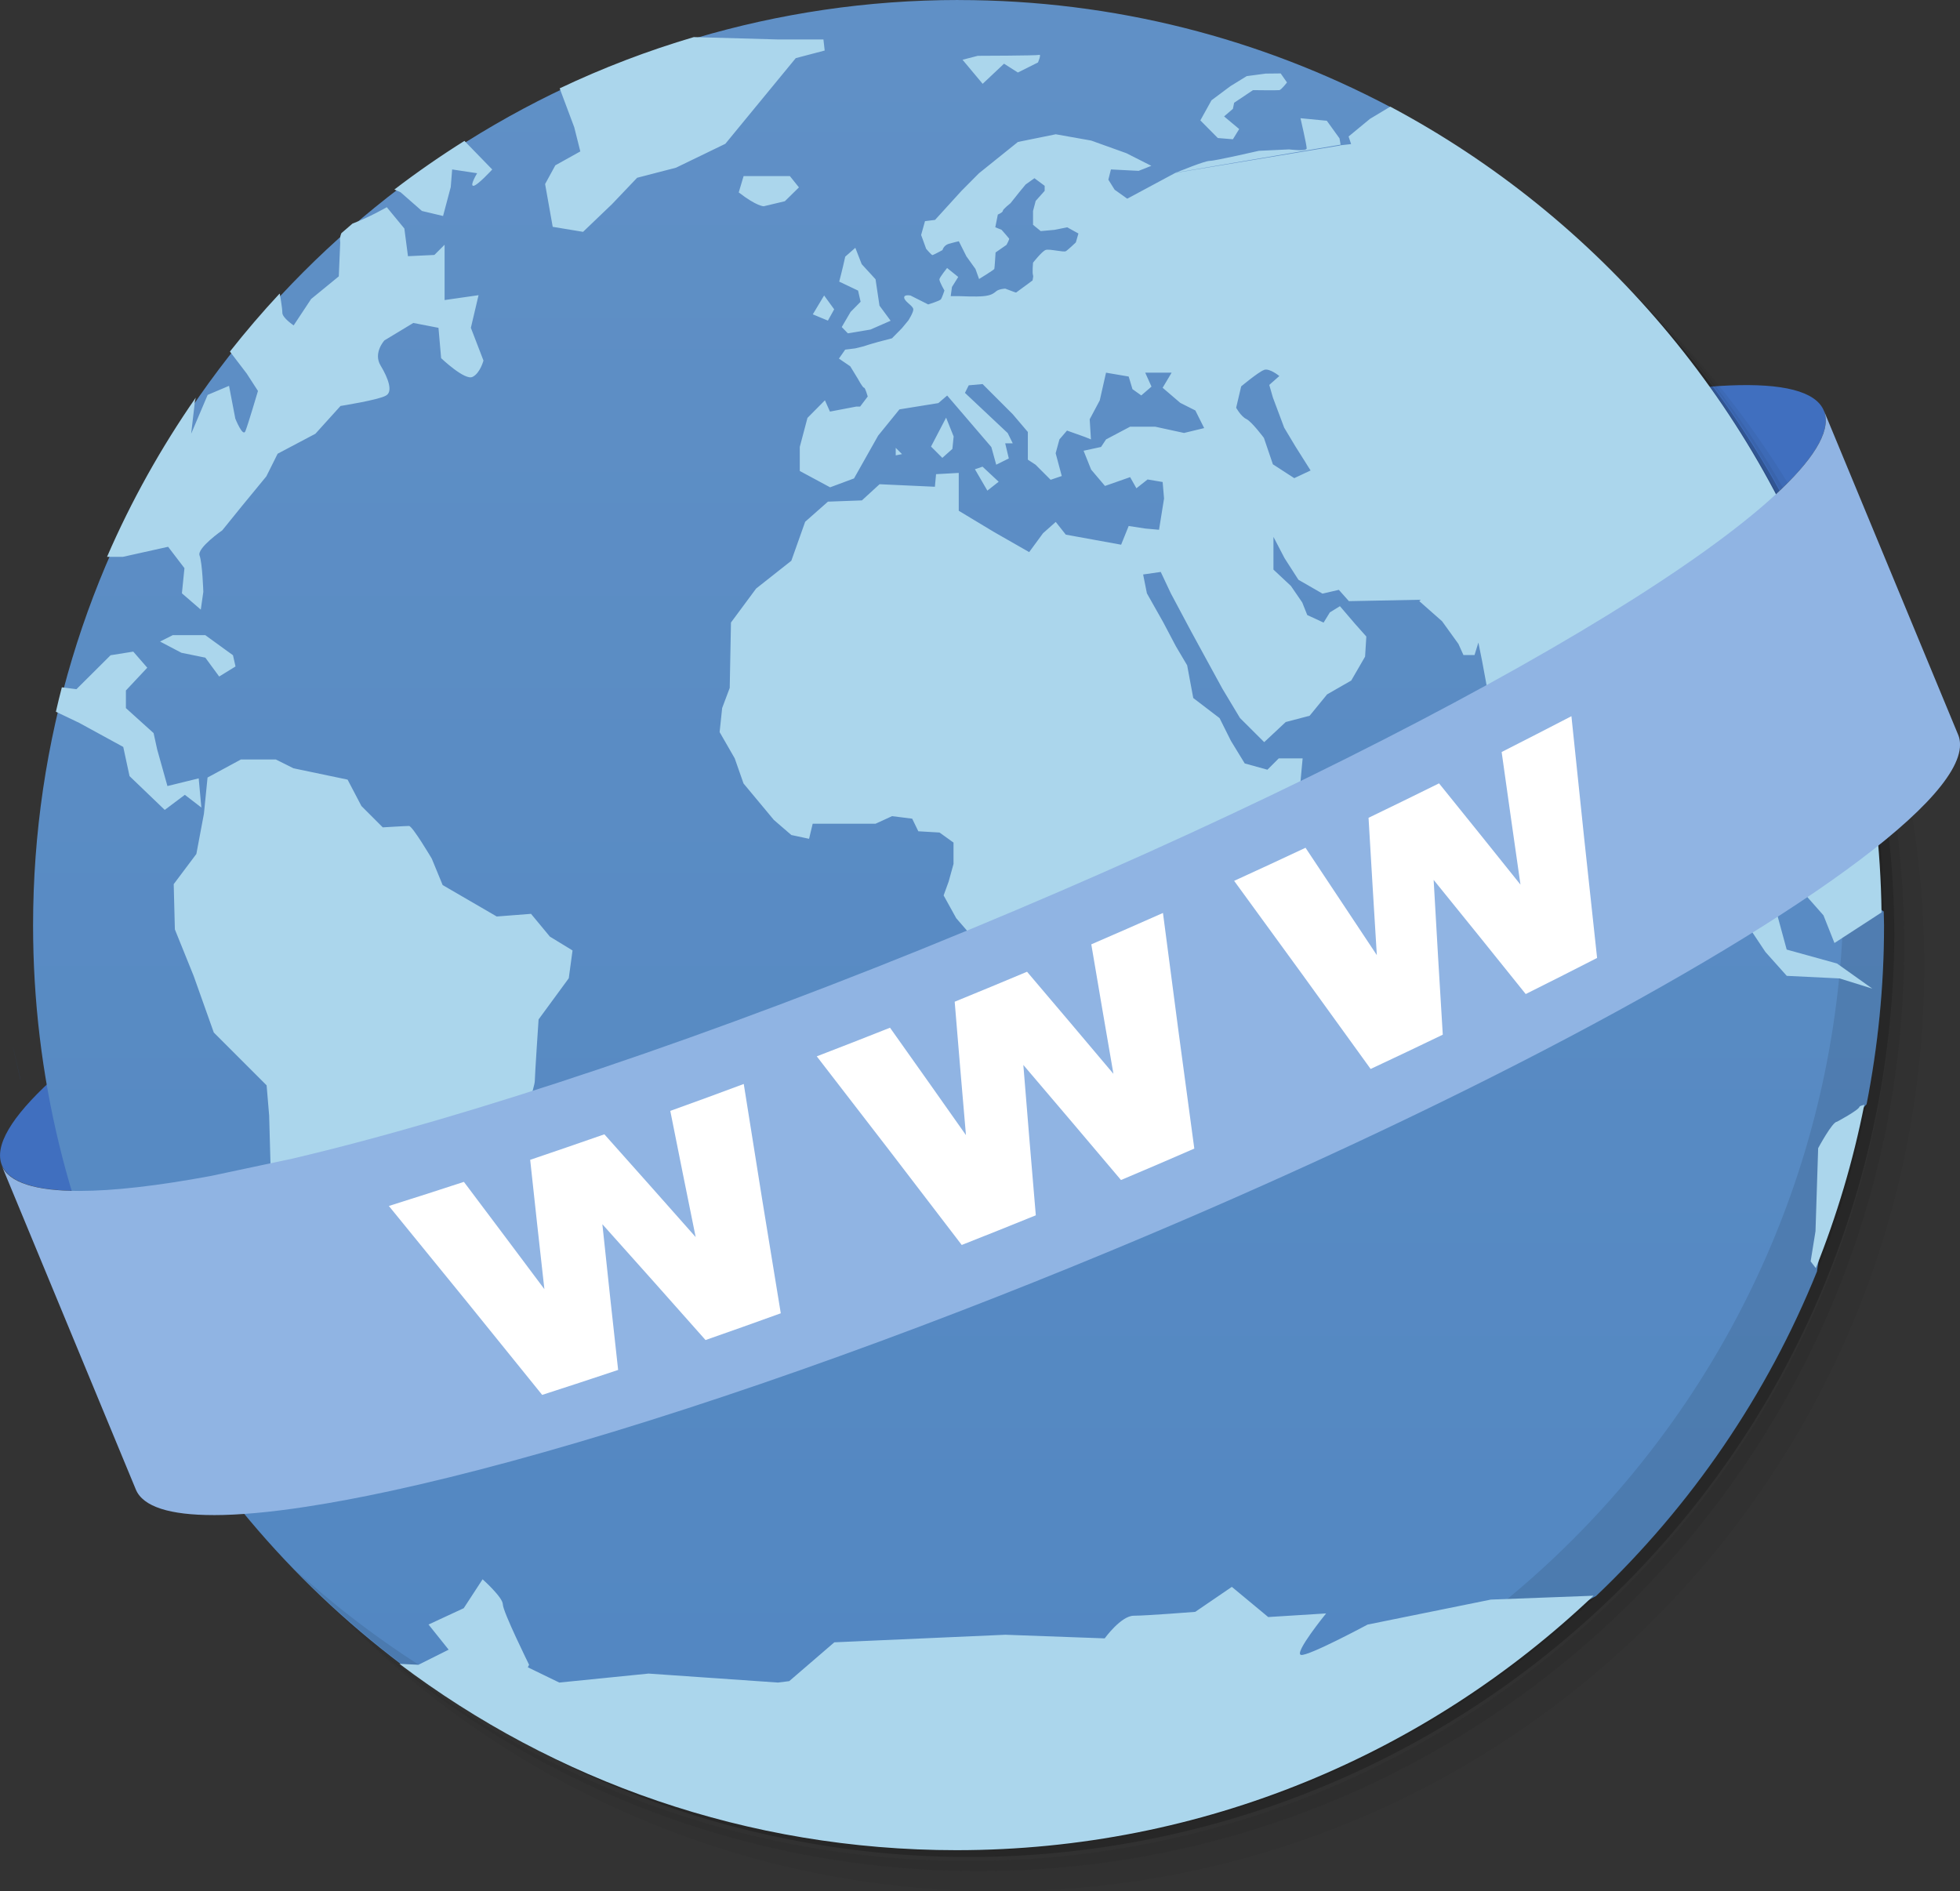 <?xml version="1.0" encoding="UTF-8" standalone="no"?>
<svg
   xmlns:dc="http://purl.org/dc/elements/1.1/"
   xmlns:cc="http://creativecommons.org/ns#"
   xmlns:rdf="http://www.w3.org/1999/02/22-rdf-syntax-ns#"
   xmlns:svg="http://www.w3.org/2000/svg"
   xmlns="http://www.w3.org/2000/svg"
   xmlns:sodipodi="http://sodipodi.sourceforge.net/DTD/sodipodi-0.dtd"
   xmlns:inkscape="http://www.inkscape.org/namespaces/inkscape"
   viewBox="0 0 48.71 47"
   version="1.1"
   id="svg45"
   sodipodi:docname="world.svg"
   width="48.71"
   height="47"
   inkscape:version="1.0 (4035a4fb49, 2020-05-01)">
  <rect x="0" y="0" width="48.71" height="47" fill="#333333" stroke="none"/>
  <sodipodi:namedview
     inkscape:document-rotation="0"
     pagecolor="#ffffff"
     bordercolor="#666666"
     borderopacity="1"
     objecttolerance="10"
     gridtolerance="10"
     guidetolerance="10"
     inkscape:pageopacity="0"
     inkscape:pageshadow="2"
     inkscape:window-width="1870"
     inkscape:window-height="1013"
     id="namedview47"
     showgrid="false"
     inkscape:zoom="8.7395834"
     inkscape:cx="0.73048175"
     inkscape:cy="28.68618"
     inkscape:window-x="50"
     inkscape:window-y="39"
     inkscape:window-maximized="1"
     inkscape:current-layer="svg45" />
  <defs
     id="defs7">
    <linearGradient
       id="linearGradient3764"
       x1="1"
       x2="47"
       gradientUnits="userSpaceOnUse"
       gradientTransform="rotate(-90,24.589,24.411)">
      <stop
         style="stop-color:#5186c1;stop-opacity:1"
         id="stop2" />
      <stop
         offset="1"
         style="stop-color:#6090c6;stop-opacity:1"
         id="stop4" />
    </linearGradient>
  </defs>
  <g
     id="g33"
     transform="translate(-0.178,-1)">
    <g
       id="g31">
      <g
         transform="translate(1,1)"
         id="g29">
        <g
           style="opacity:0.1"
           id="g27">
          <!-- color: #5fad38 -->
        </g>
      </g>
    </g>
  </g>
  <g
     id="g37"
     transform="translate(-0.178,-1)">
    <g
       id="g35">
      <!-- color: #5fad38 -->
    </g>
  </g>
  <g
     transform="translate(0.822)"
     id="g900">
    <path
       d="M 44.504,10.205 C 43.703,8.272 32.918,10.903 20.415,16.082 7.912,21.261 -1.575,27.027 -0.774,28.96 0.026,30.894 10.812,28.263 23.315,23.084 35.819,17.905 45.305,12.139 44.504,10.205"
       style="fill:#406fbf;fill-opacity:1;fill-rule:nonzero;stroke:none;stroke-width:0.018"
       id="path54" />
    <g
       transform="translate(-1,-1)"
       id="g892">
      <g
         id="g15">
        <path
           d="m 36.31,5 c 5.859,4.062 9.688,10.831 9.688,18.5 0,12.426 -10.07,22.5 -22.5,22.5 -7.669,0 -14.438,-3.828 -18.5,-9.688 1.037,1.822 2.306,3.499 3.781,4.969 4.085,3.712 9.514,5.969 15.469,5.969 12.703,0 23,-10.298 23,-23 0,-5.954 -2.256,-11.384 -5.969,-15.469 C 39.81,7.306 38.132,6.037 36.31,5 Z m 4.969,3.781 c 3.854,4.113 6.219,9.637 6.219,15.719 0,12.703 -10.297,23 -23,23 -6.081,0 -11.606,-2.364 -15.719,-6.219 4.16,4.144 9.883,6.719 16.219,6.719 12.703,0 23,-10.298 23,-23 0,-6.335 -2.575,-12.06 -6.719,-16.219 z"
           style="opacity:0.05"
           id="path9" />
        <path
           d="m 41.28,8.781 c 3.712,4.085 5.969,9.514 5.969,15.469 0,12.703 -10.297,23 -23,23 -5.954,0 -11.384,-2.256 -15.469,-5.969 4.113,3.854 9.637,6.219 15.719,6.219 12.703,0 23,-10.298 23,-23 0,-6.081 -2.364,-11.606 -6.219,-15.719 z"
           style="opacity:0.1"
           id="path11" />
        <path
           d="M 31.25,2.375 C 39.865,5.529 46,13.792 46,23.505 c 0,12.426 -10.07,22.5 -22.5,22.5 -9.708,0 -17.971,-6.135 -21.12,-14.75 a 23,23 0 0 0 44.875,-7 23,23 0 0 0 -16,-21.875 z"
           style="opacity:0.2"
           id="path13" />
      </g>
      <path
         id="path17"
         style="fill:url(#linearGradient3764);fill-opacity:1"
         d="M 24,1 C 21.73,1 19.538,1.334 17.467,1.947 19.001,3 16.217,3.967 14.262,3.162 6.429,6.829 1,14.779 1,24 1,31.505 4.595,38.169 10.156,42.367 16,45 32,45 39.84,40.668 c 2.366,-2.249 4.253,-4.995 5.494,-8.07 0,-10e-4 0,-10e-4 0,-0.002 0.234,-1.595 0.667,-3.594 1.23,-4.15 h 0.002 C 46.848,27.008 47,25.523 47,24.003 c 0,-0.118 -0.006,-0.234 -0.008,-0.352 -10e-4,0 -10e-4,0 -0.002,0 C 45.998,23.002 46.434,22.469 46.836,21.303 46.651,19.726 46.309,18.198 45.822,16.735 43.996,15.997 37.999,9.001 34.722,3.655 31.519,1.963 27.872,1.001 23.997,1.001 Z" />
      <g
         id="g41">
        <path
           d="m 40.03,7.531 c 3.712,4.084 5.969,9.514 5.969,15.469 0,12.703 -10.297,23 -23,23 C 17.045,46 11.615,43.744 7.53,40.031 11.708,44.322 17.54,47 23.999,47 c 12.703,0 23,-10.298 23,-23 0,-6.462 -2.677,-12.291 -6.969,-16.469 z"
           style="opacity:0.1"
           id="path39" />
      </g>
      <path
         d="m 17.423,1.921 c -1.152,0.34 -2.267,0.767 -3.336,1.275 l 0.363,0.969 0.15,0.598 -0.621,0.346 -0.254,0.465 0.189,1.063 0.754,0.125 0.719,-0.688 0.625,-0.656 0.965,-0.25 1.227,-0.594 0.719,-0.875 1.031,-1.254 0.719,-0.189 -0.031,-0.275 H 19.521 L 17.423,1.922 Z m 8.582,0.443 c -0.055,0.02 -1.527,0.023 -1.527,0.023 l -0.379,0.098 0.5,0.598 0.531,-0.5 0.344,0.219 0.5,-0.25 c 0,0 0.09,-0.211 0.031,-0.188 z m 6,0.461 -0.375,0.004 -0.469,0.063 -0.406,0.25 -0.469,0.35 -0.277,0.5 0.434,0.438 0.375,0.031 0.156,-0.254 -0.375,-0.314 0.219,-0.188 0.031,-0.152 0.469,-0.313 c 0,0 0.609,0.008 0.656,0 0.051,-0.012 0.188,-0.191 0.188,-0.191 L 32.006,2.826 Z m 2.717,0.83 -0.498,0.299 -0.531,0.438 0.063,0.189 -0.277,0.031 V 4.616 L 29.395,5.296 29.411,5.284 28.192,5.938 27.879,5.715 27.723,5.465 27.787,5.211 28.475,5.246 28.791,5.121 28.17,4.807 27.295,4.493 26.416,4.337 25.475,4.528 24.506,5.307 24.07,5.746 23.416,6.465 23.166,6.496 23.07,6.84 23.195,7.184 c 0,0 0.133,0.156 0.156,0.156 0.02,0 0.25,-0.125 0.25,-0.125 0,0 0.027,-0.117 0.156,-0.156 0.133,-0.039 0.25,-0.063 0.25,-0.063 l 0.188,0.375 0.225,0.313 0.09,0.25 c 0,0 0.363,-0.223 0.379,-0.25 0.008,-0.031 0.031,-0.41 0.031,-0.41 l 0.271,-0.188 c 0,0 0.074,-0.133 0.066,-0.156 C 25.245,6.91 25.069,6.711 25.069,6.711 L 24.913,6.648 24.976,6.332 c 0,0 0.125,-0.051 0.125,-0.094 0,-0.039 0.191,-0.189 0.191,-0.189 l 0.219,-0.275 0.156,-0.189 0.219,-0.156 0.254,0.189 v 0.125 l -0.223,0.25 -0.066,0.25 v 0.344 l 0.191,0.156 0.344,-0.031 0.314,-0.063 0.279,0.154 -0.064,0.221 c 0,0 -0.195,0.188 -0.25,0.219 -0.059,0.031 -0.41,-0.063 -0.5,-0.031 -0.09,0.031 -0.314,0.316 -0.314,0.316 0,0 -0.023,0.249 0,0.313 0.012,0.023 -0.004,0.071 -0.012,0.129 L 25.814,7.988 25.435,8.267 H 25.41 L 25.16,8.173 c 0,0 -0.158,0.008 -0.225,0.066 -0.063,0.051 -0.12,0.102 -0.313,0.121 -0.191,0.02 -0.563,0 -0.598,0 H 23.805 L 23.836,8.133 23.992,7.883 23.715,7.66 c 0,0 -0.184,0.23 -0.191,0.281 -0.004,0.055 0.125,0.279 0.125,0.279 0,0 -0.059,0.182 -0.09,0.221 -0.035,0.039 -0.313,0.125 -0.313,0.125 L 22.807,8.345 c 0,0 -0.18,-0.038 -0.156,0.064 0.027,0.102 0.225,0.195 0.225,0.281 0,0.082 -0.125,0.275 -0.125,0.275 l -0.156,0.189 -0.25,0.254 -0.344,0.09 c 0,0 -0.251,0.07 -0.314,0.094 -0.066,0.023 -0.254,0.066 -0.254,0.066 l -0.25,0.031 -0.156,0.223 0.281,0.191 0.189,0.309 c 0,0 0.119,0.223 0.154,0.223 0.031,0 0.092,0.219 0.092,0.219 l -0.189,0.25 H 21.46 l -0.656,0.125 -0.125,-0.281 -0.434,0.438 -0.191,0.721 v 0.598 l 0.754,0.406 0.594,-0.221 0.6,-1.064 0.529,-0.652 0.967,-0.156 0.219,-0.188 1.098,1.281 0.121,0.438 0.313,-0.156 -0.09,-0.375 h 0.188 l -0.125,-0.254 -1.063,-1 0.094,-0.188 0.344,-0.031 0.75,0.75 0.375,0.441 v 0.688 l 0.191,0.125 0.375,0.375 0.277,-0.094 -0.152,-0.566 0.094,-0.344 0.188,-0.219 0.439,0.156 0.156,0.063 -0.031,-0.5 0.25,-0.469 0.156,-0.689 0.563,0.096 0.094,0.313 0.219,0.156 0.254,-0.219 -0.156,-0.346 h 0.656 l -0.223,0.375 0.438,0.375 0.375,0.189 0.219,0.438 -0.5,0.121 -0.719,-0.156 h -0.621 l -0.598,0.316 -0.125,0.188 -0.434,0.094 0.188,0.469 0.344,0.406 0.625,-0.219 0.156,0.277 0.277,-0.219 0.375,0.063 0.035,0.41 -0.125,0.777 -0.344,-0.031 -0.41,-0.063 -0.188,0.465 -1.375,-0.25 -0.25,-0.316 -0.316,0.281 -0.344,0.469 -0.875,-0.5 -0.875,-0.527 v -0.941 l -0.564,0.031 -0.029,0.313 -1.375,-0.063 -0.439,0.402 -0.844,0.031 -0.566,0.5 -0.344,0.969 -0.875,0.691 -0.625,0.844 -0.031,1.625 -0.188,0.5 -0.063,0.598 0.375,0.652 0.219,0.625 0.754,0.906 0.434,0.375 0.441,0.094 0.09,-0.375 h 1.563 l 0.41,-0.188 0.5,0.063 0.152,0.313 0.527,0.031 0.348,0.25 v 0.531 l -0.121,0.438 -0.125,0.344 0.313,0.566 0.406,0.469 0.189,1.188 0.029,0.777 -0.275,0.656 -0.031,0.625 0.219,1.156 0.191,0.188 0.271,1.094 0.035,0.471 0.566,0.75 0.063,0.594 0.094,0.688 0.346,-0.344 0.875,-0.09 h 0.529 l 0.971,-1.5 0.063,-0.594 0.656,-0.656 0.031,-0.75 0.344,-0.754 0.813,-0.777 v -0.875 l -0.191,-0.813 -0.121,-1.125 0.594,-0.939 1.064,-1.313 0.41,-0.406 0.15,-0.531 0.254,-0.469 0.064,-0.691 h -0.594 l -0.281,0.281 -0.564,-0.156 -0.344,-0.563 -0.281,-0.563 -0.654,-0.5 -0.152,-0.813 -0.281,-0.475 -0.313,-0.594 -0.406,-0.719 -0.094,-0.469 0.438,-0.063 0.25,0.531 0.5,0.938 0.375,0.688 0.41,0.75 0.434,0.723 0.602,0.6 0.535,-0.5 0.594,-0.156 0.434,-0.531 0.6,-0.344 0.344,-0.594 0.031,-0.5 -0.281,-0.316 -0.375,-0.438 -0.25,0.154 -0.156,0.254 -0.406,-0.188 -0.125,-0.313 -0.281,-0.41 -0.434,-0.406 v -0.813 l 0.277,0.531 0.344,0.535 0.598,0.344 0.406,-0.094 0.25,0.281 1.785,-0.035 -0.035,0.035 0.566,0.5 0.406,0.563 0.125,0.277 h 0.275 l 0.096,-0.311 0.094,0.467 0.156,0.844 0.34,0.813 0.189,0.688 0.277,0.656 0.219,0.277 0.314,-0.188 0.094,-0.314 0.125,-0.775 -0.035,-0.689 0.254,-0.316 c 0,0 0.265,-0.359 0.313,-0.375 0.043,-0.012 0.621,-0.65 0.621,-0.65 l 0.281,-0.35 0.313,-0.188 0.375,-0.219 h 0.156 l 0.063,0.344 0.156,0.406 0.5,0.652 v 0.25 l 0.094,0.281 0.344,-0.156 -0.033,-0.375 0.313,0.066 0.066,0.344 -0.035,0.531 0.094,0.375 0.281,0.064 0.09,-0.314 0.344,0.219 0.066,0.316 0.309,0.469 0.316,0.344 0.219,0.191 0.535,-0.469 0.219,-0.441 -0.094,-0.5 -0.09,-0.656 -0.604,-0.563 -0.09,-0.566 0.25,-0.398 c 0,0 0.16,-0.32 0.316,-0.156 0.148,0.168 0.223,0.188 0.152,0.375 -0.063,0.184 -0.188,0.598 -0.188,0.598 l 0.375,0.156 0.156,-0.531 -0.156,-0.379 0.375,-0.156 0.441,-0.221 C 43.918,11.094 39.914,6.41 34.729,3.65 Z M 29.409,5.284 29.405,5.29 33.495,4.595 33.468,4.439 33.152,4.001 32.498,3.938 c 0,0 0.154,0.664 0.154,0.75 0,0.082 -0.438,0.025 -0.438,0.025 l -0.75,0.035 c 0,0 -1.086,0.25 -1.219,0.25 -0.133,0 -0.762,0.262 -0.813,0.281 L 29.409,5.283 Z M 11.721,4.501 c -0.6,0.377 -1.182,0.78 -1.742,1.209 l 0.154,0.068 0.531,0.465 0.525,0.125 0.191,-0.719 0.035,-0.438 0.621,0.094 c 0,0 -0.191,0.313 -0.094,0.313 0.098,0 0.469,-0.406 0.469,-0.406 L 11.72,4.501 Z m 6.937,0.875 -0.121,0.406 c 0.449,0.348 0.621,0.344 0.621,0.344 L 19.683,6.001 20.033,5.657 19.808,5.376 Z M 9.791,6.149 c 0,0 -0.432,0.25 -0.85,0.406 C 8.939,6.557 8.937,6.557 8.935,6.559 8.844,6.638 8.752,6.715 8.662,6.795 8.609,6.915 8.633,7.024 8.633,7.024 L 8.598,7.868 7.91,8.431 7.476,9.087 c 0,0 -0.281,-0.188 -0.281,-0.313 0,-0.125 -0.063,-0.469 -0.063,-0.469 l -0.008,-0.006 c -0.43,0.462 -0.841,0.942 -1.232,1.438 l 0.416,0.545 0.281,0.434 c 0,0 -0.249,0.844 -0.313,1 -0.063,0.156 -0.25,-0.313 -0.25,-0.313 l -0.156,-0.814 -0.531,0.225 -0.41,0.965 0.094,-0.811 0.02,-0.086 c -0.858,1.237 -1.6,2.56 -2.205,3.957 h 0.393 l 1.125,-0.25 0.406,0.531 -0.063,0.625 0.469,0.406 0.063,-0.441 c 0,0 -0.023,-0.719 -0.094,-0.906 -0.063,-0.188 0.566,-0.625 0.566,-0.625 l 0.496,-0.613 0.598,-0.727 0.281,-0.563 L 8.016,11.78 8.641,11.089 c 0,0 0.934,-0.148 1.121,-0.254 0.191,-0.09 0.066,-0.434 -0.125,-0.75 C 9.446,9.772 9.731,9.46 9.731,9.46 l 0.719,-0.434 0.625,0.121 0.066,0.754 c 0,0 0.59,0.563 0.781,0.465 0.188,-0.09 0.271,-0.406 0.271,-0.406 L 11.88,9.147 12.071,8.336 11.227,8.457 V 7.082 L 10.973,7.336 10.317,7.367 10.227,6.679 9.789,6.148 Z m 11.643,1.01 -0.25,0.219 c -0.066,0.305 -0.15,0.621 -0.15,0.621 l 0.469,0.223 0.063,0.277 -0.25,0.254 -0.219,0.375 0.152,0.156 0.563,-0.094 0.5,-0.219 L 22.035,8.596 21.937,7.94 21.593,7.565 21.435,7.159 Z m -0.775,1.184 -0.281,0.469 0.375,0.156 0.156,-0.281 z m 10.938,1.848 c 0.137,-0.043 0.375,0.154 0.375,0.154 l -0.25,0.221 0.09,0.313 0.281,0.75 0.281,0.469 0.375,0.594 -0.406,0.191 -0.531,-0.344 -0.223,-0.656 c 0,0 -0.303,-0.406 -0.436,-0.469 -0.137,-0.066 -0.254,-0.281 -0.254,-0.281 l 0.125,-0.531 c 0,0 0.431,-0.359 0.564,-0.406 l 0.008,-0.004 z m -7.906,1.188 -0.375,0.719 0.281,0.281 0.25,-0.223 0.031,-0.309 -0.188,-0.469 z m -1.252,0.75 v 0.188 l 0.156,-0.031 -0.156,-0.156 z m 2.156,0.469 -0.188,0.064 0.309,0.531 0.281,-0.221 -0.402,-0.375 z M 4.465,16.784 v 0.004 l -0.309,0.156 0.531,0.279 0.594,0.121 0.344,0.469 0.406,-0.25 -0.063,-0.279 -0.689,-0.5 z m -0.975,0.41 -0.564,0.09 -0.848,0.844 -0.363,-0.047 c -0.053,0.201 -0.101,0.404 -0.148,0.607 l 0.58,0.277 1.094,0.598 0.156,0.725 0.875,0.84 0.5,-0.375 0.41,0.316 -0.066,-0.725 -0.777,0.191 -0.254,-0.906 -0.09,-0.41 -0.688,-0.621 V 18.16 l 0.531,-0.566 z m 2.668,2.684 -0.006,0.004 -0.816,0.441 -0.09,0.9 -0.188,1 -0.563,0.75 0.029,1.125 0.467,1.156 0.5,1.406 1.313,1.313 0.063,0.75 0.094,3.385 0.469,1.9 c 0,0 0.285,1.103 0.223,1.189 -0.066,0.09 0.375,0.91 0.375,0.91 l 0.875,1.375 1.221,0.525 -0.5,-0.598 -0.25,-0.688 0.25,-0.719 -0.656,-0.344 c 0,0 0.434,-0.285 0.5,-0.375 0.066,-0.09 -0.09,-0.469 -0.09,-0.469 l -0.191,-0.467 0.496,-0.654 0.781,-0.189 0.125,-0.598 -0.469,-0.219 0.188,-0.5 0.75,-0.094 0.656,-1.598 0.469,-1.094 0.977,-0.471 c 0,0 0.309,-0.928 0.309,-1.064 0,-0.129 0.094,-1.531 0.094,-1.531 l 0.75,-1.023 0.094,-0.691 -0.563,-0.344 -0.469,-0.566 -0.852,0.066 -1.344,-0.781 -0.27,-0.656 c 0,0 -0.48,-0.813 -0.566,-0.813 -0.086,0 -0.652,0.035 -0.652,0.035 L 9.16,21.031 8.816,20.375 7.472,20.094 7.034,19.875 h -0.875 z M 42.596,20.37 c 0.113,0.129 0.813,2.219 0.906,2.219 0.09,0 0.625,0.066 0.625,0.066 l -0.281,-0.844 z m -3.594,0.066 -0.316,0.406 0.156,0.598 0.344,-0.375 -0.063,-0.473 z m 7.787,0.885 -1.17,0.646 c 0,0.094 -0.725,0.691 -0.725,0.691 l 0.191,0.625 0.41,0.465 0.273,0.688 1.17,-0.76 c -0.01,-0.796 -0.061,-1.581 -0.15,-2.355 z m -4.297,0.271 -0.436,0.066 1.996,3 0.531,0.594 1.313,0.064 0.814,0.254 -0.879,-0.625 -1.25,-0.346 -0.314,-1.154 -0.688,-0.564 -1.094,-1.281 0.006,-0.008 z M 31.99,26.467 v 0.439 c -0.02,0.066 -0.406,0.375 -0.406,0.375 l -0.469,0.219 -0.344,0.281 0.254,0.344 0.156,0.156 -0.41,0.344 v 0.563 l 0.156,0.594 0.344,0.094 0.41,-0.625 0.25,-0.406 -0.063,-0.5 0.375,-0.594 0.125,-0.281 v -0.563 l -0.096,-0.438 -0.283,-0.002 z m 14.52,1.986 c -0.05,0.017 -0.115,0.036 -0.119,0.051 -0.02,0.086 -0.563,0.375 -0.563,0.375 -0.113,0 -0.465,0.656 -0.465,0.656 l -0.066,2.063 -0.121,0.75 0.129,0.168 c 0.52,-1.3 0.928,-2.658 1.205,-4.063 z m -34.994,7.486 -0.215,0.152 -0.094,0.031 0.5,0.25 -0.191,-0.434 z m -0.848,0.184 0.002,0.004 0.002,-0.004 z m 0.002,0.004 -0.217,0.496 0.438,-0.094 z m 1.502,4.121 -0.469,0.719 -0.875,0.406 0.5,0.625 -0.75,0.375 -0.473,-0.023 c 3.851,2.907 8.645,4.631 13.842,4.631 6.137,0 11.708,-2.408 15.832,-6.324 l -2.549,0.096 -3.064,0.621 c 0,0 -1.477,0.793 -1.656,0.754 -0.18,-0.043 0.625,-1.031 0.625,-1.031 l -1.439,0.09 -0.904,-0.75 -0.91,0.621 c 0,0 -1.215,0.096 -1.527,0.096 -0.316,0 -0.723,0.563 -0.723,0.563 l -2.469,-0.09 -4.25,0.188 -1.121,0.965 -0.281,0.035 -3.215,-0.223 -2.219,0.223 -0.781,-0.379 0.031,-0.063 c 0,0 -0.652,-1.32 -0.652,-1.5 0,-0.176 -0.5,-0.621 -0.5,-0.621 L 12.173,40.25 Z"
         style="fill:#abd6ec;fill-opacity:1"
         id="path21-7" />
    </g>
    <path
       sodipodi:nodetypes="ccccccccccccccscccc"
       d="m 4.485,37.653 c -1.078,0 -1.752,-0.204 -1.931,-0.635 L -0.782,28.962 c 0.178,0.431 0.853,0.635 1.931,0.635 0.853,1.37e-4 1.958,-0.128 3.271,-0.372 2.037,-0.433 0,0 2.037,-0.433 4.403,-1.038 10.4,-3.033 16.856,-5.707 12.01,-4.975 21.238,-10.491 21.239,-12.633 0,-0.088 -0.016,-0.171 -0.047,-0.247 l 3.337,8.055 c 0.032,0.077 0.047,0.159 0.047,0.247 -7.43e-4,1.52 -4.646,4.738 -11.634,8.256 -2.862,1.441 -6.115,2.932 -9.605,4.377 -1.208,0.501 -2.402,0.978 -3.571,1.429 -5.509,2.126 -10.494,3.683 -14.178,4.481 -0.758,0.164 -1.462,0.296 -2.103,0.394 l -5.427e-4,2.75e-4 c -4.089e-4,0 -6.839e-4,2.75e-4 -7.434e-4,2.75e-4 -0.899,0.138 -1.675,0.209 -2.311,0.209"
       style="fill:#90b4e3;fill-opacity:1;fill-rule:nonzero;stroke:none;stroke-width:0.018"
       id="path84" />
    <path
       d="m 8.842,29.971 c 0.623,-0.196 1.245,-0.396 1.865,-0.599 0.669,0.889 1.335,1.776 2,2.666 -0.12,-1.069 -0.238,-2.141 -0.353,-3.214 0.616,-0.208 1.23,-0.42 1.844,-0.634 0.76,0.851 1.516,1.703 2.269,2.554 -0.212,-1.044 -0.423,-2.089 -0.631,-3.136 0.61,-0.219 1.219,-0.442 1.826,-0.669 0.3,1.905 0.607,3.805 0.92,5.699 -0.622,0.225 -1.245,0.447 -1.87,0.665 -0.85,-0.96 -1.705,-1.921 -2.564,-2.879 0.127,1.21 0.258,2.418 0.392,3.622 -0.628,0.21 -1.258,0.417 -1.888,0.62 -1.261,-1.566 -2.532,-3.132 -3.81,-4.695"
       style="fill:#ffffff;fill-opacity:1;fill-rule:nonzero;stroke:none;stroke-width:0.02"
       id="path86" />
    <path
       d="m 19.477,26.252 c 0.608,-0.233 1.214,-0.471 1.82,-0.711 0.631,0.889 1.26,1.778 1.887,2.669 -0.096,-1.102 -0.189,-2.209 -0.28,-3.315 0.601,-0.245 1.2,-0.494 1.798,-0.745 0.719,0.845 1.435,1.691 2.147,2.537 -0.185,-1.071 -0.369,-2.144 -0.55,-3.218 0.595,-0.257 1.188,-0.517 1.781,-0.78 0.253,1.957 0.513,3.909 0.779,5.856 -0.606,0.264 -1.213,0.525 -1.822,0.781 -0.805,-0.953 -1.613,-1.906 -2.427,-2.86 0.1,1.248 0.204,2.494 0.31,3.737 -0.612,0.249 -1.226,0.494 -1.841,0.737 -1.193,-1.564 -2.393,-3.126 -3.602,-4.687"
       style="fill:#ffffff;fill-opacity:1;fill-rule:nonzero;stroke:none;stroke-width:0.02"
       id="path88" />
    <path
       d="m 29.849,21.891 c 0.593,-0.271 1.184,-0.545 1.774,-0.822 0.593,0.89 1.183,1.778 1.772,2.668 -0.071,-1.136 -0.139,-2.273 -0.206,-3.413 0.585,-0.282 1.169,-0.567 1.752,-0.856 0.678,0.839 1.352,1.677 2.024,2.517 -0.158,-1.098 -0.314,-2.197 -0.468,-3.296 0.579,-0.294 1.157,-0.591 1.734,-0.89 0.206,2.007 0.419,4.01 0.638,6.008 -0.59,0.302 -1.181,0.602 -1.774,0.897 -0.759,-0.947 -1.521,-1.891 -2.288,-2.837 0.072,1.285 0.148,2.568 0.227,3.847 -0.596,0.288 -1.194,0.571 -1.793,0.852 -1.122,-1.559 -2.252,-3.116 -3.392,-4.675"
       style="fill:#ffffff;fill-opacity:1;fill-rule:nonzero;stroke:none;stroke-width:0.02"
       id="path90" />
    <path
       d="m -0.314,26.831 -0.184,-0.801 5.6737e-4,-3.98e-4 0.185,0.801 -0.001,1.91e-4"
       style="fill:#2555ad;fill-opacity:1;fill-rule:nonzero;stroke:none;stroke-width:0.02"
       id="path112" />
  </g>
</svg>
